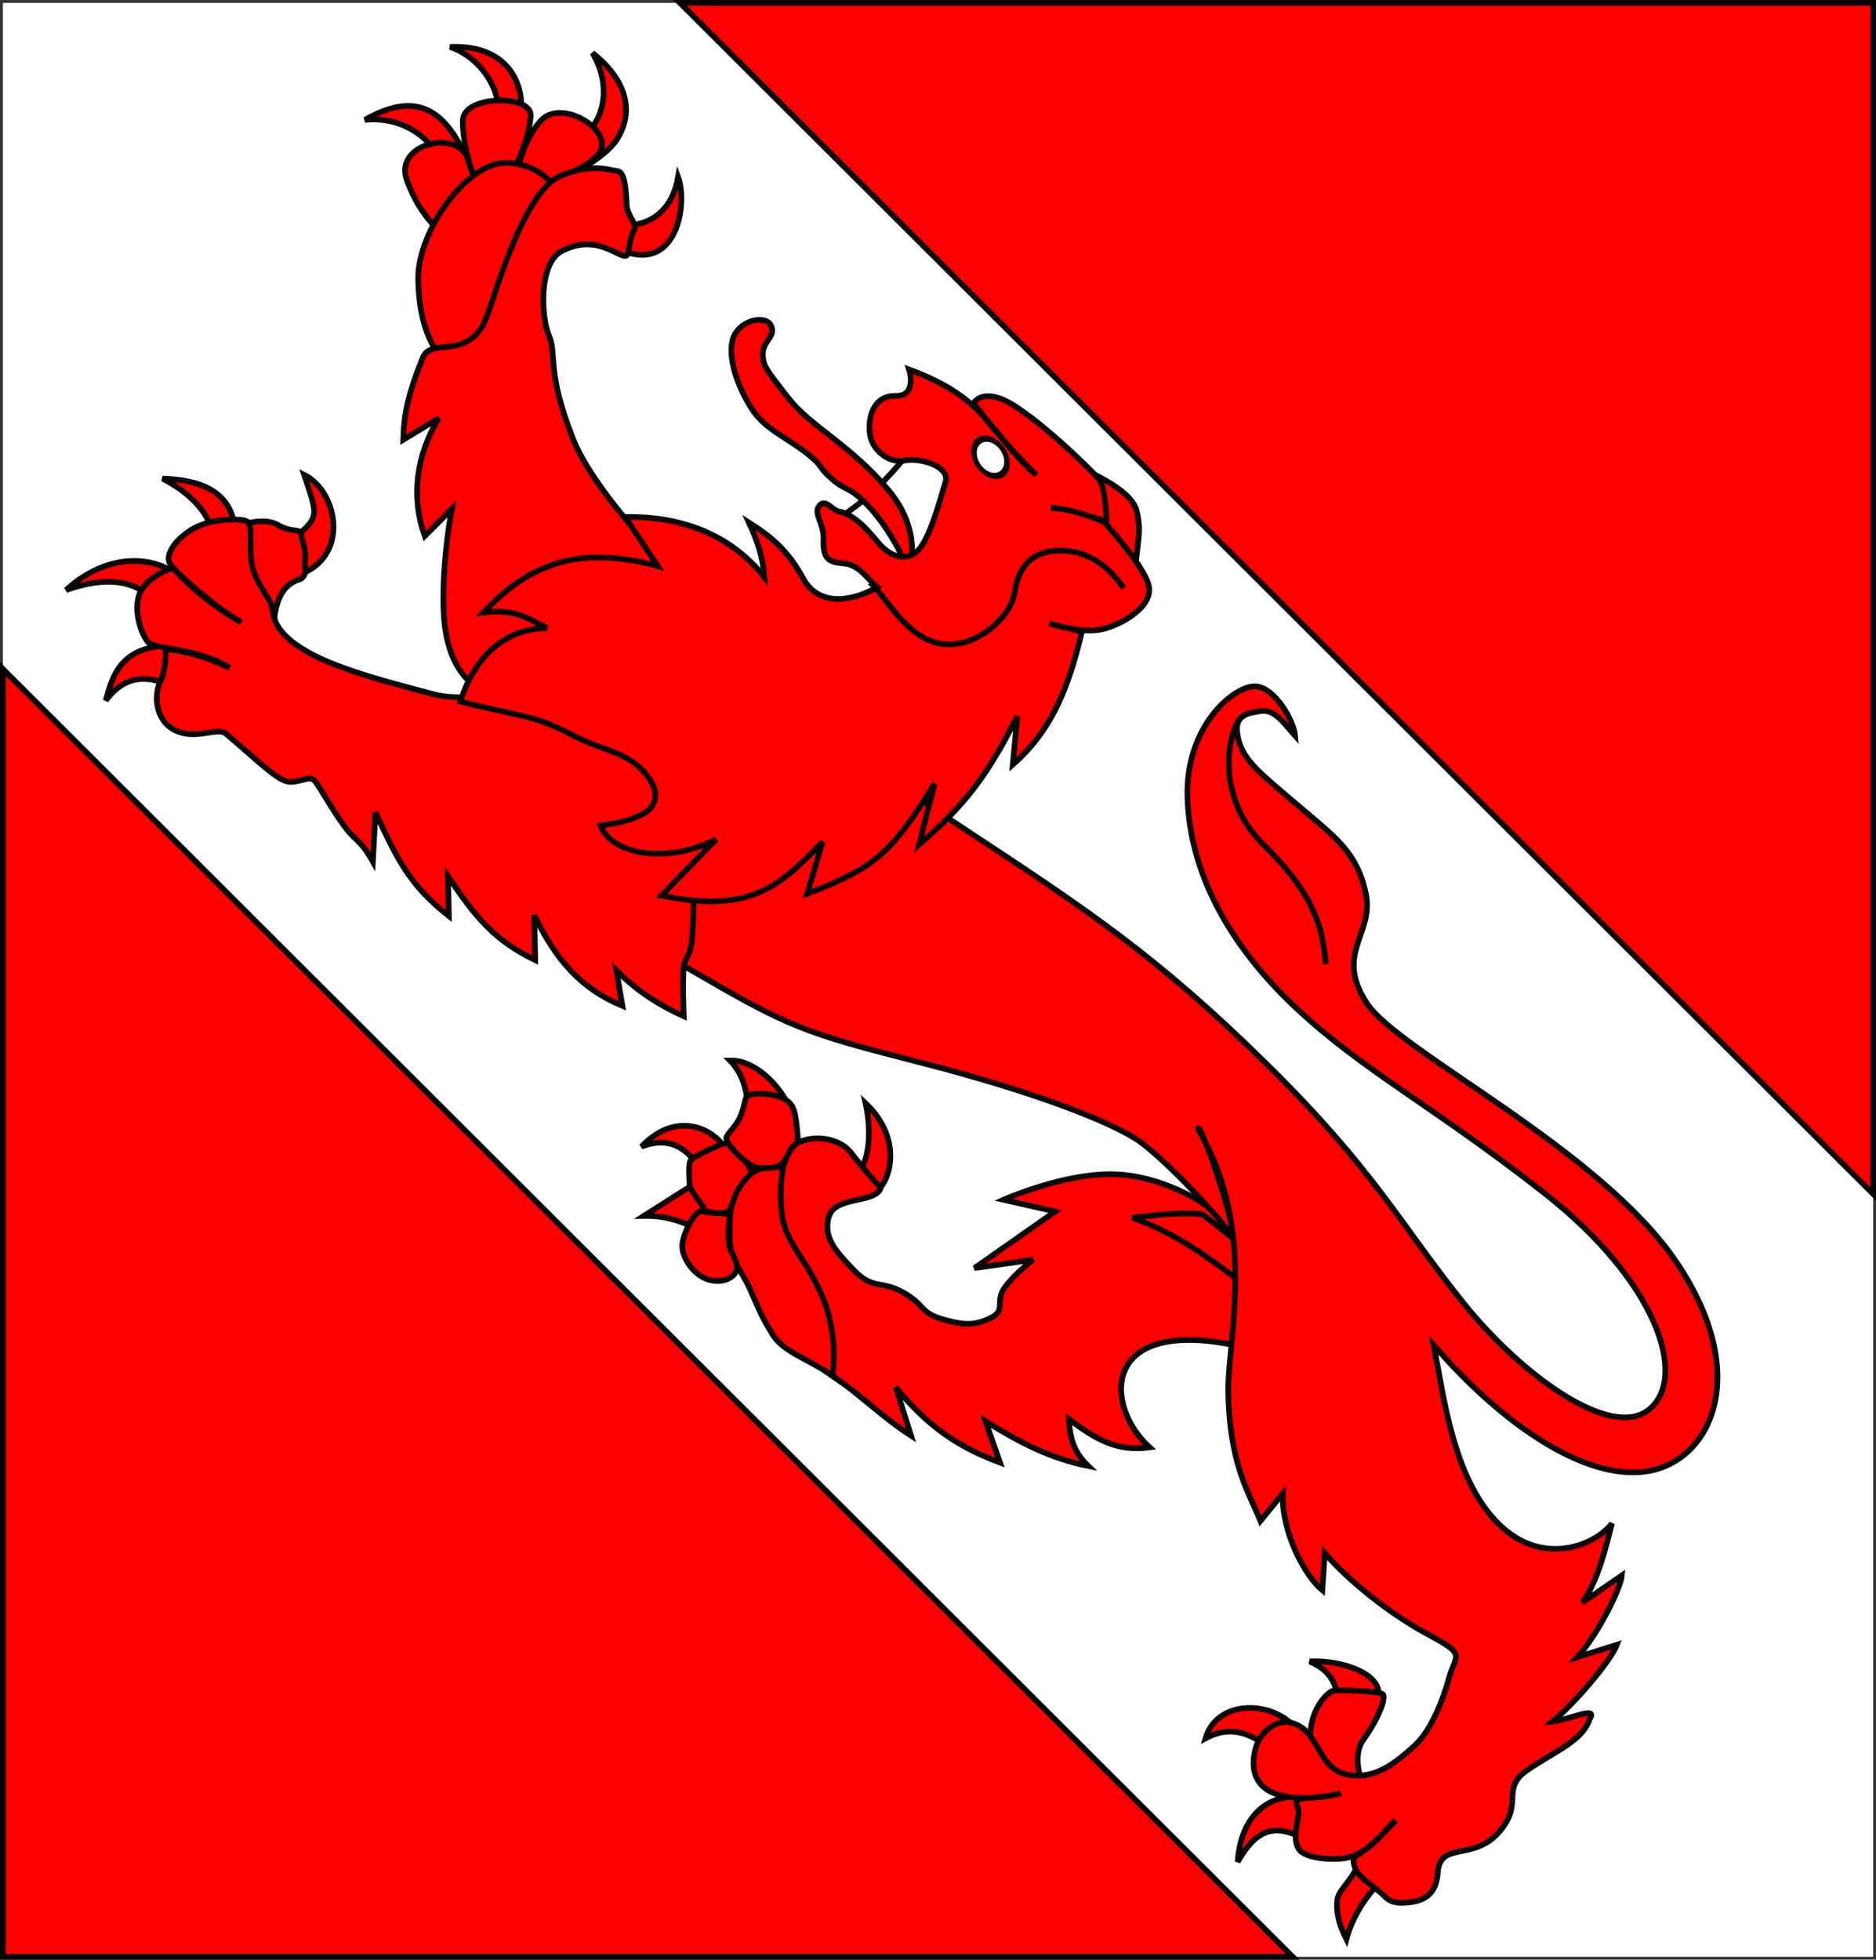 <?xml version="1.0" encoding="UTF-8" standalone="no"?>
<!-- Created with Inkscape (http://www.inkscape.org/) -->
<svg
   xmlns:svg="http://www.w3.org/2000/svg"
   xmlns="http://www.w3.org/2000/svg"
   version="1.0"
   width="657.967"
   height="687.054"
   id="svg2">
  <rect width="100%" height="100%" fill="#333333" stroke="none"/>
  <defs
     id="defs4" />
  <g
     transform="translate(-41.545,-119.724)"
     id="layer1">
    <path
       d="M 42.545,120.724 L 698.512,120.724 L 698.512,805.778 L 42.545,805.778 L 42.545,120.724 z "
       style="fill:#ffffff;fill-opacity:1;fill-rule:evenodd;stroke:none;stroke-width:2;stroke-linecap:butt;stroke-miterlimit:4;stroke-dashoffset:0;stroke-opacity:1"
       id="path2594" />
    <path
       d="M 300.863,551.197 L 289.394,538.908 L 312.025,521.192 L 328.922,532.149 L 300.863,551.197 z "
       style="fill:#000000;fill-opacity:1;fill-rule:evenodd;stroke:none;stroke-width:2;stroke-linecap:butt;stroke-linejoin:miter;stroke-miterlimit:4;stroke-dasharray:none;stroke-opacity:1"
       id="path44051" />
    <path
       d="M 339.071,605.911 C 339.071,605.911 338.224,605.427 331.574,600.832 C 324.923,596.237 316.081,593.574 312.468,587.53 C 308.961,581.666 308.719,581.182 304.97,572.536 C 301.222,563.89 297.533,562.378 297.473,552.946 C 297.411,543.271 298.017,537.891 303.761,532.147 C 309.505,526.403 320.449,529.971 320.449,529.971 L 339.071,605.911 z "
       style="fill:#ff0000;fill-opacity:1;fill-rule:evenodd;stroke:#000000;stroke-width:2;stroke-linecap:butt;stroke-linejoin:miter;stroke-miterlimit:4;stroke-dasharray:none;stroke-opacity:0.951"
       id="path29128" />
    <path
       d="M 511.097,720.73 C 510.835,713.148 510.574,706.507 500.9,702.219 C 512.038,701.539 532.432,707.291 522.548,720.416 L 511.097,720.73 z "
       style="fill:#ff0000;fill-opacity:1;fill-rule:evenodd;stroke:#000000;stroke-width:2;stroke-linecap:butt;stroke-linejoin:miter;stroke-miterlimit:4;stroke-dasharray:none;stroke-opacity:0.951"
       id="path30898" />
    <path
       d="M 501.214,732.495 C 499.841,718.847 507.634,712.924 508.9,712.572 C 510.312,712.18 525.019,712.533 526.47,713.67 C 527.849,714.751 525.255,721.946 519.725,729.672 C 514.448,737.045 521.293,749.595 521.293,749.595 C 521.293,749.595 502.571,745.988 501.214,732.495 z "
       style="fill:#ff0000;fill-opacity:1;fill-rule:evenodd;stroke:#000000;stroke-width:2;stroke-linecap:butt;stroke-linejoin:miter;stroke-miterlimit:4;stroke-dasharray:none;stroke-opacity:0.951"
       id="path30896" />
    <path
       d="M 341.489,530.938 C 345.818,529.305 347.705,518.179 345.117,506.511 C 359.4,520.004 352.799,536.074 348.503,537.226 L 341.489,530.938 z "
       style="fill:#ff0000;fill-opacity:1;fill-rule:evenodd;stroke:#000000;stroke-width:2;stroke-linecap:butt;stroke-linejoin:miter;stroke-miterlimit:4;stroke-dasharray:none;stroke-opacity:0.951"
       id="path30009" />
    <path
       d="M 287.381,531.309 C 286.664,528.754 280.659,516.165 266.516,521.748 C 280.009,507.498 294.994,516.979 297.231,525.375 L 287.381,531.309 z "
       style="fill:#ff0000;fill-opacity:1;fill-rule:evenodd;stroke:#000000;stroke-width:2;stroke-linecap:butt;stroke-linejoin:miter;stroke-miterlimit:4;stroke-dasharray:none;stroke-opacity:0.951"
       id="path30011" />
    <path
       d="M 287.315,533.356 L 267.348,546.021 C 276.718,545.866 282.427,548.831 289.356,552.067 L 287.315,533.356 z "
       style="fill:#ff0000;fill-opacity:1;fill-rule:evenodd;stroke:#000000;stroke-width:2;stroke-linecap:butt;stroke-linejoin:miter;stroke-miterlimit:4;stroke-dasharray:none;stroke-opacity:0.951"
       id="path30013" />
    <path
       d="M 303.835,508.502 C 303.643,502.846 302.367,496.377 297.564,491.534 C 311.304,491.15 324.502,513.276 318.443,517.231 L 303.835,508.502 z "
       style="fill:#ff0000;fill-opacity:1;fill-rule:evenodd;stroke:#000000;stroke-width:2;stroke-linecap:butt;stroke-linejoin:miter;stroke-miterlimit:4;stroke-dasharray:none;stroke-opacity:0.951"
       id="path30888" />
    <path
       d="M 526.157,778.773 C 520.143,785.257 515.855,791.742 513.764,799.638 C 510.783,793.729 510.082,789.516 510.626,785.519 C 511.149,781.675 518.365,777.1 518.627,769.361 L 526.157,778.773 z "
       style="fill:#ff0000;fill-opacity:1;fill-rule:evenodd;stroke:#000000;stroke-width:2;stroke-linecap:butt;stroke-linejoin:miter;stroke-miterlimit:4;stroke-dasharray:none;stroke-opacity:0.951"
       id="path30890" />
    <path
       d="M 498.076,764.027 C 488.35,759.007 481.918,761.36 475.643,772.498 C 476.689,755.974 487.147,746.353 503.253,750.693 L 498.076,764.027 z "
       style="fill:#ff0000;fill-opacity:1;fill-rule:evenodd;stroke:#000000;stroke-width:2;stroke-linecap:butt;stroke-linejoin:miter;stroke-miterlimit:4;stroke-dasharray:none;stroke-opacity:0.951"
       id="path30892" />
    <path
       d="M 488.977,734.378 C 484.533,731.084 476.166,722.769 464.348,729.201 C 468.845,713.827 492.481,716.18 498.076,729.201 L 488.977,734.378 z "
       style="fill:#ff0000;fill-opacity:1;fill-rule:evenodd;stroke:#000000;stroke-width:2;stroke-linecap:butt;stroke-linejoin:miter;stroke-miterlimit:4;stroke-dasharray:none;stroke-opacity:0.951"
       id="path30894" />
    <path
       d="M 101.506,360.198 C 96.042,357.769 86.603,354.512 78.655,365.331 C 81.636,353.298 86.272,344.577 107.468,346.123 L 101.506,360.198 z "
       style="fill:#ff0000;fill-opacity:1;fill-rule:evenodd;stroke:#000000;stroke-width:2;stroke-linecap:butt;stroke-linejoin:miter;stroke-miterlimit:4;stroke-dasharray:none;stroke-opacity:0.951"
       id="path32650" />
    <path
       d="M 94.22,328.736 C 90.522,326.031 83.016,320.18 64.746,326.583 C 81.912,310.907 100.568,316.096 105.812,323.768 L 94.22,328.736 z "
       style="fill:#ff0000;fill-opacity:1;fill-rule:evenodd;stroke:#000000;stroke-width:2;stroke-linecap:butt;stroke-linejoin:miter;stroke-miterlimit:4;stroke-dasharray:none;stroke-opacity:0.951"
       id="path32652" />
    <path
       d="M 116.409,310.355 C 116.906,303.511 111.773,294.348 98.526,287.504 C 112.38,288.001 124.247,292.14 124.192,308.699 L 116.409,310.355 z "
       style="fill:#ff0000;fill-opacity:1;fill-rule:evenodd;stroke:#000000;stroke-width:2;stroke-linecap:butt;stroke-linejoin:miter;stroke-miterlimit:4;stroke-dasharray:none;stroke-opacity:0.951"
       id="path32654" />
    <path
       d="M 144.725,321.781 C 164.762,316.206 160.291,292.085 148.203,286.179 C 153.115,300.917 154.054,301.082 143.069,309.527 L 144.725,321.781 z "
       style="fill:#ff0000;fill-opacity:1;fill-rule:evenodd;stroke:#000000;stroke-width:2;stroke-linecap:butt;stroke-linejoin:miter;stroke-miterlimit:4;stroke-dasharray:none;stroke-opacity:0.951"
       id="path32658" />
    <path
       d="M 195.925,176.581 C 193.745,169.283 183.593,160.33 169.53,161.756 C 189.607,150.226 198.404,160.956 204.944,174.545 L 195.925,176.581 z "
       style="fill:#ff0000;fill-opacity:1;fill-rule:evenodd;stroke:#000000;stroke-width:2;stroke-linecap:butt;stroke-linejoin:miter;stroke-miterlimit:4;stroke-dasharray:none;stroke-opacity:0.951"
       id="path36162" />
    <path
       d="M 215.477,160.144 C 218.23,153.71 211.357,140.206 199.37,136.179 C 220.954,135.202 225.993,151.07 223.963,160.772 L 215.477,160.144 z "
       style="fill:#ff0000;fill-opacity:1;fill-rule:evenodd;stroke:#000000;stroke-width:2;stroke-linecap:butt;stroke-linejoin:miter;stroke-miterlimit:4;stroke-dasharray:none;stroke-opacity:0.951"
       id="path36164" />
    <path
       d="M 244.95,168.642 C 253.986,162.032 255.954,149.555 249.348,138.282 C 261.206,147.672 264.131,158.634 258.022,168.41 C 255.27,172.816 249.451,176.707 243.02,180.378 L 244.95,168.642 z "
       style="fill:#ff0000;fill-opacity:1;fill-rule:evenodd;stroke:#000000;stroke-width:2;stroke-linecap:butt;stroke-linejoin:miter;stroke-miterlimit:4;stroke-dasharray:none;stroke-opacity:0.951"
       id="path36166" />
    <path
       d="M 256.426,198.154 C 258.813,199.156 275.94,201.212 279.38,181.759 C 283.065,191.625 278.627,219.39 254.787,205.04 L 256.426,198.154 z "
       style="fill:#ff0000;fill-opacity:1;fill-rule:evenodd;stroke:#000000;stroke-width:2;stroke-linecap:butt;stroke-linejoin:miter;stroke-miterlimit:4;stroke-dasharray:none;stroke-opacity:0.951"
       id="path36168" />
    <path
       d="M 42.545,354.284 L 494.906,805.778 L 42.545,805.778 L 42.545,354.284 z "
       style="fill:#ff0000;fill-opacity:1;fill-rule:evenodd;stroke:#000000;stroke-width:2;stroke-linecap:butt;stroke-miterlimit:4;stroke-dasharray:none;stroke-dashoffset:0;stroke-opacity:1"
       id="rect1418" />
    <path
       d="M 698.512,538.355 L 280.013,120.724 L 698.512,120.724 L 698.512,538.355 z "
       style="fill:#ff0000;fill-opacity:1;fill-rule:evenodd;stroke:#000000;stroke-width:2;stroke-linecap:butt;stroke-miterlimit:4;stroke-dasharray:none;stroke-dashoffset:0;stroke-opacity:0.951"
       id="path2294" />
    <path
       d="M 472.329,590.916 C 427.648,582.754 428.975,612.865 444.758,627.193 C 433.389,628.726 425.894,624.453 416.462,617.278 C 416.785,624.694 418.558,629.209 423.234,633.723 C 410.255,631.144 399.452,625.662 387.199,618.003 L 392.277,632.514 C 378.411,627.355 367.448,620.502 355.758,606.153 L 361.079,623.082 C 350.921,616.552 343.424,608.813 333.508,602.041 C 333.508,602.041 336.048,588.014 329.639,573.503 C 323.269,559.08 316.639,555.486 315.612,543.998 C 314.605,532.75 316.43,522.034 322.625,519.813 C 329.034,517.515 336.699,519.391 340.28,524.166 C 344.089,529.245 347.838,533.175 350.438,536.259 C 348.442,541.761 334.597,538.919 332.299,546.174 C 330.002,553.43 334.778,558.63 341.247,565.28 C 347.717,571.931 350.498,568.545 358.177,572.778 C 365.856,577.01 364.223,579.973 371.962,582.21 C 379.701,584.447 383.631,584.507 389.133,581.726 C 394.635,578.945 390.282,576.164 393.97,571.085 C 397.659,566.006 403.886,561.411 403.886,561.411 L 383.329,564.313 L 411.625,544.481 L 393.487,540.37 C 393.487,540.37 414.225,531.119 431.699,531.422 C 449.172,531.724 463.381,541.579 463.381,541.579 L 511.267,573.745 L 472.329,590.916 z "
       style="fill:#ff0000;fill-opacity:1;fill-rule:evenodd;stroke:#000000;stroke-width:2;stroke-linecap:butt;stroke-linejoin:miter;stroke-miterlimit:4;stroke-dasharray:none;stroke-opacity:0.951"
       id="path28249" />
    <path
       d="M 477.892,570.117 C 465.799,560.847 454.432,552.301 438.712,546.658 C 447.177,545.771 455.158,544.643 463.381,545.449 L 481.519,559.96 L 477.892,570.117 z "
       style="fill:#ff0000;fill-opacity:1;fill-rule:evenodd;stroke:#000000;stroke-width:2;stroke-linecap:butt;stroke-linejoin:miter;stroke-miterlimit:4;stroke-dasharray:none;stroke-opacity:0.951"
       id="path29126" />
    <path
       d="M 283.051,459.343 C 318.475,479.935 322.815,481.619 364.668,492.337 C 405.24,502.727 432.537,513.571 441.516,520.105 C 450.976,526.989 469.643,546.892 473.642,553.099 C 475.347,549.506 461.757,510.789 461.749,515.65 C 482.604,550.197 472.156,589.859 472.331,606.947 C 472.589,632.552 479.385,642.662 483.619,652.964 L 491.433,643.414 C 491.055,657.553 499.505,672.492 505.325,677.276 L 506.193,664.252 C 514.249,673.696 528.817,685.491 542.66,692.904 C 556.234,700.173 552.031,699.617 549.639,708.386 C 547.138,717.55 542.717,727.303 537.45,731.976 C 531.967,736.841 524.5,743.722 514.515,741.985 C 504.53,740.249 504.498,729.338 497.511,725.03 C 490.213,720.529 483.402,726.983 481.882,732.844 C 480.363,738.705 480.854,745.434 488.451,748.473 C 496.048,751.511 508.21,749.602 511.845,748.407 C 505.636,750.454 496.028,749.471 496.233,751.487 C 496.399,753.124 497.247,754.32 496.967,756.249 C 496.468,759.691 494.956,764.337 497.005,767.905 C 499.101,771.554 509.935,771.994 514.008,771.047 C 523.341,768.877 528.19,759.703 530.979,758.023 C 528.657,760.604 522.825,766.972 516.219,771.145 C 516.002,777.874 522.067,779.367 527.555,784.939 C 529.819,787.237 533.458,787.011 536.586,786.599 C 541.291,785.979 545.338,783.442 545.786,776.498 C 546.533,764.933 558.054,772.614 567.348,761.988 C 576.243,751.818 567.558,746.935 577.325,740.265 C 587.285,733.462 596.484,730.182 599.097,722.425 C 602.136,717.65 592.204,722.564 586.073,723.293 C 593.998,716.781 606.477,702.021 608.647,696.377 L 594.755,700.719 C 601.718,693.165 609.95,676.841 610.384,672.066 L 596.492,681.617 C 602.013,674.077 604.92,661.631 606.911,653.833 C 601.235,661.369 582.6,669.461 566.971,653.833 C 551.343,638.204 547.985,609.933 544.396,591.318 C 568.069,618.707 597.142,638.875 619.067,635.599 C 641.408,632.262 656.369,601.954 629.502,562.207 C 602.569,522.362 532.125,488.491 520.97,471.499 C 509.359,453.814 523.656,447.294 520.56,432.902 C 517.444,418.418 509.861,413.255 496.659,402.006 C 483.669,390.938 477.59,386.426 475.821,378.612 C 473.932,370.272 478.626,369.913 483.619,369.045 C 488.611,368.176 491.965,373.476 495.791,377.695 C 495.356,372.542 488.775,360.738 481.882,360.362 C 474.678,359.969 457.161,373.936 458.03,399.549 C 458.898,425.163 471.989,450.338 495.578,472.613 C 519.381,495.09 543.827,507.164 583.205,538.043 C 622.638,568.964 633.675,602.323 620.082,613.762 C 606.736,624.993 575.08,601.803 554.816,576.558 C 532.384,548.612 523.681,529.971 485.355,492.337 C 447.023,454.697 423.234,438.948 377.659,408.985 C 331.786,378.826 327.984,358.192 304.758,370.781 C 281.532,383.371 247.491,438.672 283.051,459.343 z "
       style="fill:#ff0000;fill-opacity:1;fill-rule:evenodd;stroke:#000000;stroke-width:2;stroke-linecap:butt;stroke-linejoin:miter;stroke-miterlimit:4;stroke-dasharray:none;stroke-opacity:0.951"
       id="path2296" />
    <path
       d="M 300.048,563.983 C 300.144,567.09 295.703,569.898 290.36,568.472 C 285.107,567.07 281.09,561.215 280.844,557.058 C 280.599,552.91 285.222,543.887 287.752,544.423 C 290.41,544.986 292.033,544.962 295.548,545.207 C 299.056,545.452 296.453,547.176 297.17,555.217 C 297.492,558.827 299.951,560.874 300.048,563.983 z "
       style="fill:#ff0000;fill-opacity:1;fill-rule:evenodd;stroke:#000000;stroke-width:2;stroke-linecap:butt;stroke-linejoin:miter;stroke-miterlimit:4;stroke-dasharray:none;stroke-opacity:0.951"
       id="path30003" />
    <path
       d="M 304.966,530.486 C 305.099,528.666 298.134,520.726 296.747,520.444 C 295.381,520.165 284.437,525.29 283.688,526.643 C 282.849,528.159 283.353,533.92 283.446,535.35 C 283.548,536.915 288.463,542.882 288.671,543.756 C 288.89,544.669 293.294,545.417 295.808,544.947 C 298.35,544.472 298.592,540.049 300.111,537.407 C 303.474,531.557 304.832,532.321 304.966,530.486 z "
       style="fill:#ff0000;fill-opacity:1;fill-rule:evenodd;stroke:#000000;stroke-width:2;stroke-linecap:butt;stroke-linejoin:miter;stroke-miterlimit:4;stroke-dasharray:none;stroke-opacity:0.951"
       id="path30005" />
    <path
       d="M 308.121,529.284 C 304.238,529.448 296.454,521.178 296.264,518.846 C 296.165,517.633 299.177,515.215 300.834,511.985 C 302.49,508.756 302.806,504.724 303.519,504.093 C 304.845,502.921 311.302,502.715 315.535,504.529 C 319.767,506.343 320.377,508.509 321.127,515.823 C 321.887,523.239 320.488,518.666 318.033,524.291 C 315.527,530.029 312.147,529.113 308.121,529.284 z "
       style="fill:#ff0000;fill-opacity:1;fill-rule:evenodd;stroke:#000000;stroke-width:2;stroke-linecap:butt;stroke-linejoin:miter;stroke-miterlimit:4;stroke-dasharray:none;stroke-opacity:0.951"
       id="path30007" />
    <path
       d="M 506.613,457.731 C 505.366,447.138 504.432,435.142 484.803,415.981 C 465.252,396.895 473.742,370.18 478.571,370.491"
       style="fill:none;fill-opacity:1;fill-rule:evenodd;stroke:#000000;stroke-width:2;stroke-linecap:butt;stroke-linejoin:miter;stroke-miterlimit:4;stroke-dasharray:none;stroke-opacity:0.951"
       id="path31773" />
    <path
       d="M 137.605,345.129 C 136.653,326.914 143.169,324.094 146.381,322.94 C 149.739,321.733 148.138,318.778 148.527,315.416 C 148.905,312.149 147.375,309.051 147.209,307.54 C 146.878,304.518 144.311,306.878 138.93,303.732 C 133.619,300.627 124.358,304.394 124.358,304.394 L 137.605,345.129 z "
       style="fill:#ff0000;fill-opacity:1;fill-rule:evenodd;stroke:#000000;stroke-width:2;stroke-linecap:butt;stroke-linejoin:miter;stroke-miterlimit:4;stroke-dasharray:none;stroke-opacity:0.951"
       id="path32656" />
    <path
       d="M 281.352,476.03 C 272.872,472.194 265.301,467.449 257.729,459.978 L 259.849,472.396 C 245.413,466.439 236.429,456.243 228.958,440.596 L 229.261,456.344 C 215.128,449.58 208.263,441.302 198.673,426.967 L 198.976,440.899 C 185.549,430.299 181.208,421.819 173.233,404.556 L 172.324,421.819 C 167.781,413.743 166.494,415.03 162.33,409.402 C 158.166,403.774 153.822,395.853 151.977,393.53 C 150.142,391.218 145.967,394.693 142.039,393.653 C 137.943,392.569 130.685,385.301 120.839,376.996 C 117.829,374.457 110.426,379.313 103.172,375.879 C 95.772,372.376 95.526,363.236 97.822,358.522 C 100.053,353.94 99.639,347.317 99.639,347.317 C 108.186,348.103 117.351,351.43 122.05,353.979 C 113.774,347.815 96.611,347.024 94.188,345.499 C 91.895,344.056 88.27,335.314 90.239,328.651 C 92.207,321.988 102.062,318.848 102.062,318.848 C 109.241,326.464 117.497,333.182 126.29,337.928 C 117.194,332.857 102.992,320.312 101.153,317.334 C 99.366,314.438 102.895,308.627 109.633,304.917 C 116.372,301.207 126.712,301.543 128.108,302.494 C 130.604,304.196 128.477,311.178 130.006,317.989 C 131.54,324.824 136.182,329.157 136.89,332.477 C 137.66,336.086 137.446,341.411 149.307,348.225 C 160.811,354.834 180.512,359.599 193.636,363.133 C 206.76,366.666 237.999,360.343 247.432,364.276 L 318.603,393.956 L 284.986,429.087 C 284.986,429.087 284.833,445.932 284.029,450.788 C 283.489,454.051 282.02,456.188 281.655,457.253 C 280.653,460.175 281.352,476.03 281.352,476.03 z "
       style="fill:#ff0000;fill-opacity:1;fill-rule:evenodd;stroke:#000000;stroke-width:2;stroke-linecap:butt;stroke-linejoin:miter;stroke-miterlimit:4;stroke-dasharray:none;stroke-opacity:0.951"
       id="path31775" />
    <path
       d="M 204.135,207.915 C 196.836,202.156 189.188,196.399 184.286,183.046 C 179.432,169.826 202.416,164.98 205.608,175.455 C 208.822,186.003 212.817,190.13 204.135,207.915 z "
       style="fill:#ff0000;fill-opacity:1;fill-rule:evenodd;stroke:#000000;stroke-width:2;stroke-linecap:butt;stroke-linejoin:miter;stroke-miterlimit:4;stroke-dasharray:none;stroke-opacity:0.951"
       id="path36160" />
    <path
       d="M 212.486,192.58 C 207.512,182.907 203.661,170.733 203.879,161.906 C 204.098,153.08 227.974,152.784 227.666,160.21 C 227.353,167.778 221.808,183.194 212.486,192.58 z "
       style="fill:#ff0000;fill-opacity:1;fill-rule:evenodd;stroke:#000000;stroke-width:2;stroke-linecap:butt;stroke-linejoin:miter;stroke-miterlimit:4;stroke-dasharray:none;stroke-opacity:0.951"
       id="path36158" />
    <path
       d="M 218.061,192.58 C 224.072,179.354 223.745,170.541 231.177,162.084 C 238.61,153.627 258.887,166.443 250.826,174.436 C 242.765,182.429 230.74,182.414 218.061,192.58 z "
       style="fill:#ff0000;fill-opacity:1;fill-rule:evenodd;stroke:#000000;stroke-width:2;stroke-linecap:butt;stroke-linejoin:miter;stroke-miterlimit:4;stroke-dasharray:none;stroke-opacity:0.951"
       id="path35283" />
    <path
       d="M 204.289,251.276 C 193.577,246.138 188.453,234.17 188.221,217.501 C 187.989,200.832 205.3,176.553 219.045,176.84 C 232.462,177.127 237.954,186.677 241.67,194.875 L 204.289,251.276 z "
       style="fill:#ff0000;fill-opacity:1;fill-rule:evenodd;stroke:#000000;stroke-width:2;stroke-linecap:butt;stroke-linejoin:miter;stroke-miterlimit:4;stroke-dasharray:none;stroke-opacity:0.951"
       id="path34408" />
    <path
       d="M 225.63,365.661 C 203.824,365.169 197.484,349.813 197.074,332.598 C 196.665,315.054 200.026,298.167 200.026,298.167 L 190.516,307.676 C 185.598,293.904 187.565,279.148 195.435,266.36 L 182.974,273.902 C 183.22,265.048 184.481,258.372 189.86,245.045 C 192.845,237.651 206.953,247.083 212.814,229.306 C 218.676,211.529 227.358,185.685 238.362,181.283 C 249.483,176.834 255.145,179.376 258.235,179.744 C 261.405,180.122 261.152,190.873 261.417,192.356 C 262.102,196.188 265.248,198.275 263.75,200.848 C 262.238,203.446 262.24,208.802 261.345,209.303 C 258.825,210.713 251.344,201.269 238.719,207.664 C 230.228,211.964 231.382,231.359 234.128,237.503 C 236.927,243.763 233.041,249.82 242.654,273.902 C 250.606,293.822 281.993,325.896 293.634,334.832 L 225.63,365.661 z "
       style="fill:#ff0000;fill-opacity:1;fill-rule:evenodd;stroke:#000000;stroke-width:2;stroke-linecap:butt;stroke-linejoin:miter;stroke-miterlimit:4;stroke-dasharray:none;stroke-opacity:0.951"
       id="path33533" />
    <path
       d="M 438.894,327.149 C 440.49,307.998 442.086,306.721 440.171,298.741 C 438.237,290.683 420.062,283.739 420.062,283.739 L 438.894,327.149 z "
       style="fill:#ff0000;fill-opacity:1;fill-rule:evenodd;stroke:#000000;stroke-width:2;stroke-linecap:butt;stroke-linejoin:miter;stroke-miterlimit:4;stroke-dasharray:none;stroke-opacity:0.951"
       id="path39684" />
    <path
       d="M 332.602,303.21 C 332.602,303.21 341.932,298.344 351.115,288.846 C 360.452,279.19 363.564,273.525 363.564,273.525 L 390.057,300.337 L 360.053,324.596 L 332.602,303.21 z "
       style="fill:#ffffff;fill-opacity:1;fill-rule:evenodd;stroke:#000000;stroke-width:2;stroke-linecap:butt;stroke-linejoin:miter;stroke-miterlimit:4;stroke-dasharray:none;stroke-opacity:0.951"
       id="path38791" />
    <path
       d="M 346.008,297.036 C 339.067,289.799 338.587,292.277 333.24,287.569 C 327.894,282.861 330.896,283.579 324.103,278.333 C 317.247,273.039 310.098,270.202 305.681,263.731 C 301.323,257.348 296.792,246.764 298.388,239.342 C 299.984,231.921 310.283,229.767 312.033,234.014 C 313.608,237.836 309.202,239.225 309.101,243.601 C 308.997,248.092 310.628,249.738 318.189,259.452 C 325.713,269.118 339.952,275.81 353.03,291.4 C 366.119,307.002 360.059,320.532 359.99,324.147 C 361.349,318.679 353.011,304.337 346.008,297.036 z "
       style="fill:#ff0000;fill-opacity:1;fill-rule:evenodd;stroke:#000000;stroke-width:2;stroke-linecap:butt;stroke-linejoin:miter;stroke-miterlimit:4;stroke-dasharray:none;stroke-opacity:0.951"
       id="path38795" />
    <path
       d="M 203.008,365.704 C 218.755,369.854 229.249,370.44 240.674,376.625 C 252.479,383.015 260.544,382.929 267.167,390.031 C 273.79,397.133 271.729,402.599 267.167,405.033 C 262.605,407.467 257.378,408.544 252.165,409.183 C 256.314,419.823 276.423,422.483 292.702,413.971 L 273.551,433.761 C 304.513,439.932 314.408,431.101 330.048,414.928 L 324.622,433.122 C 346.859,424.398 353.456,420.461 369.309,394.5 L 363.883,415.886 C 380.162,401.841 387.823,391.627 398.356,370.879 L 396.76,387.797 C 411.337,375.029 416.657,359.069 421.019,341.194 L 409.528,338.321 C 422.828,342.152 427.55,340.76 431.553,339.279 C 435.649,337.763 444.56,332.975 444.64,326.511 C 444.719,319.728 428.041,301.933 428.041,301.933 C 422.083,300.55 418.04,298.209 410.167,297.783 C 418.04,298.422 424.318,300.656 429.637,303.21 C 429.637,303.21 429.478,290.921 427.084,287.888 C 424.807,285.005 408.571,269.136 397.399,262.034 C 386.227,254.931 383.035,261.076 383.035,261.076 C 386.759,266.077 394.632,276.185 405.059,286.292 C 388.248,271.716 388.674,259.693 360.372,249.266 C 360.372,249.266 363.484,258.682 355.584,258.522 C 347.804,258.365 345.849,266.263 346.647,271.929 C 347.445,277.594 353.35,282.302 358.776,281.185 C 364.148,280.079 374.99,283.211 373.14,288.846 C 371.384,294.193 368.511,305.923 364.522,311.509 C 360.636,316.948 354.148,315.579 349.519,309.913 C 345.046,304.436 340.662,300.018 335.794,299.06 C 333.364,298.582 331.031,294.377 328.916,297.018 C 326.642,299.859 330.584,302.89 330.368,308.955 C 330.128,315.658 332.281,316.916 337.39,317.254 C 342.816,317.614 345.689,322.681 349.2,325.554 C 341.22,330.341 328.931,332.842 323.345,322.681 C 317.894,312.764 312.493,308.211 304.194,302.891 C 307.279,309.594 309.088,315.02 309.62,322.042 C 297.49,306.721 279.935,300.656 260.783,300.975 C 264.613,306.721 268.444,312.466 272.274,318.212 C 240.354,309.594 224.395,320.766 210.988,334.491 C 221.628,333.108 226.203,336.193 233.332,339.917 C 214.925,340.343 206.413,354.745 203.008,365.704 z "
       style="fill:#ff0000;fill-opacity:1;fill-rule:evenodd;stroke:#000000;stroke-width:2;stroke-linecap:butt;stroke-linejoin:miter;stroke-miterlimit:4;stroke-dasharray:none;stroke-opacity:0.951"
       id="path37916" />
    <path
       d="M 346.647,323.958 C 352.791,329.304 359.015,343.029 371.225,345.344 C 383.434,347.658 396.207,336.209 397.399,327.469 C 398.596,318.691 403.304,312.387 414.316,312.786 C 425.321,313.184 431.313,320.047 435.702,325.873"
       style="fill:none;fill-opacity:1;fill-rule:evenodd;stroke:#000000;stroke-width:2;stroke-linecap:butt;stroke-linejoin:miter;stroke-miterlimit:4;stroke-dasharray:none;stroke-opacity:0.951"
       id="path38793" />
    <path
       d="M 398.675 282.462 A 8.937 9.257 0 1 1  380.8,282.462 A 8.937 9.257 0 1 1  398.675 282.462 z"
       transform="matrix(0.533,0.571,-0.353,0.441,280.916,-67.041)"
       style="opacity:1;fill:#ffffff;fill-opacity:1;fill-rule:evenodd;stroke:#000000;stroke-width:3.029;stroke-linecap:round;stroke-miterlimit:4;stroke-dasharray:none;stroke-dashoffset:0;stroke-opacity:0.951"
       id="path39682" />
  </g>
</svg>
